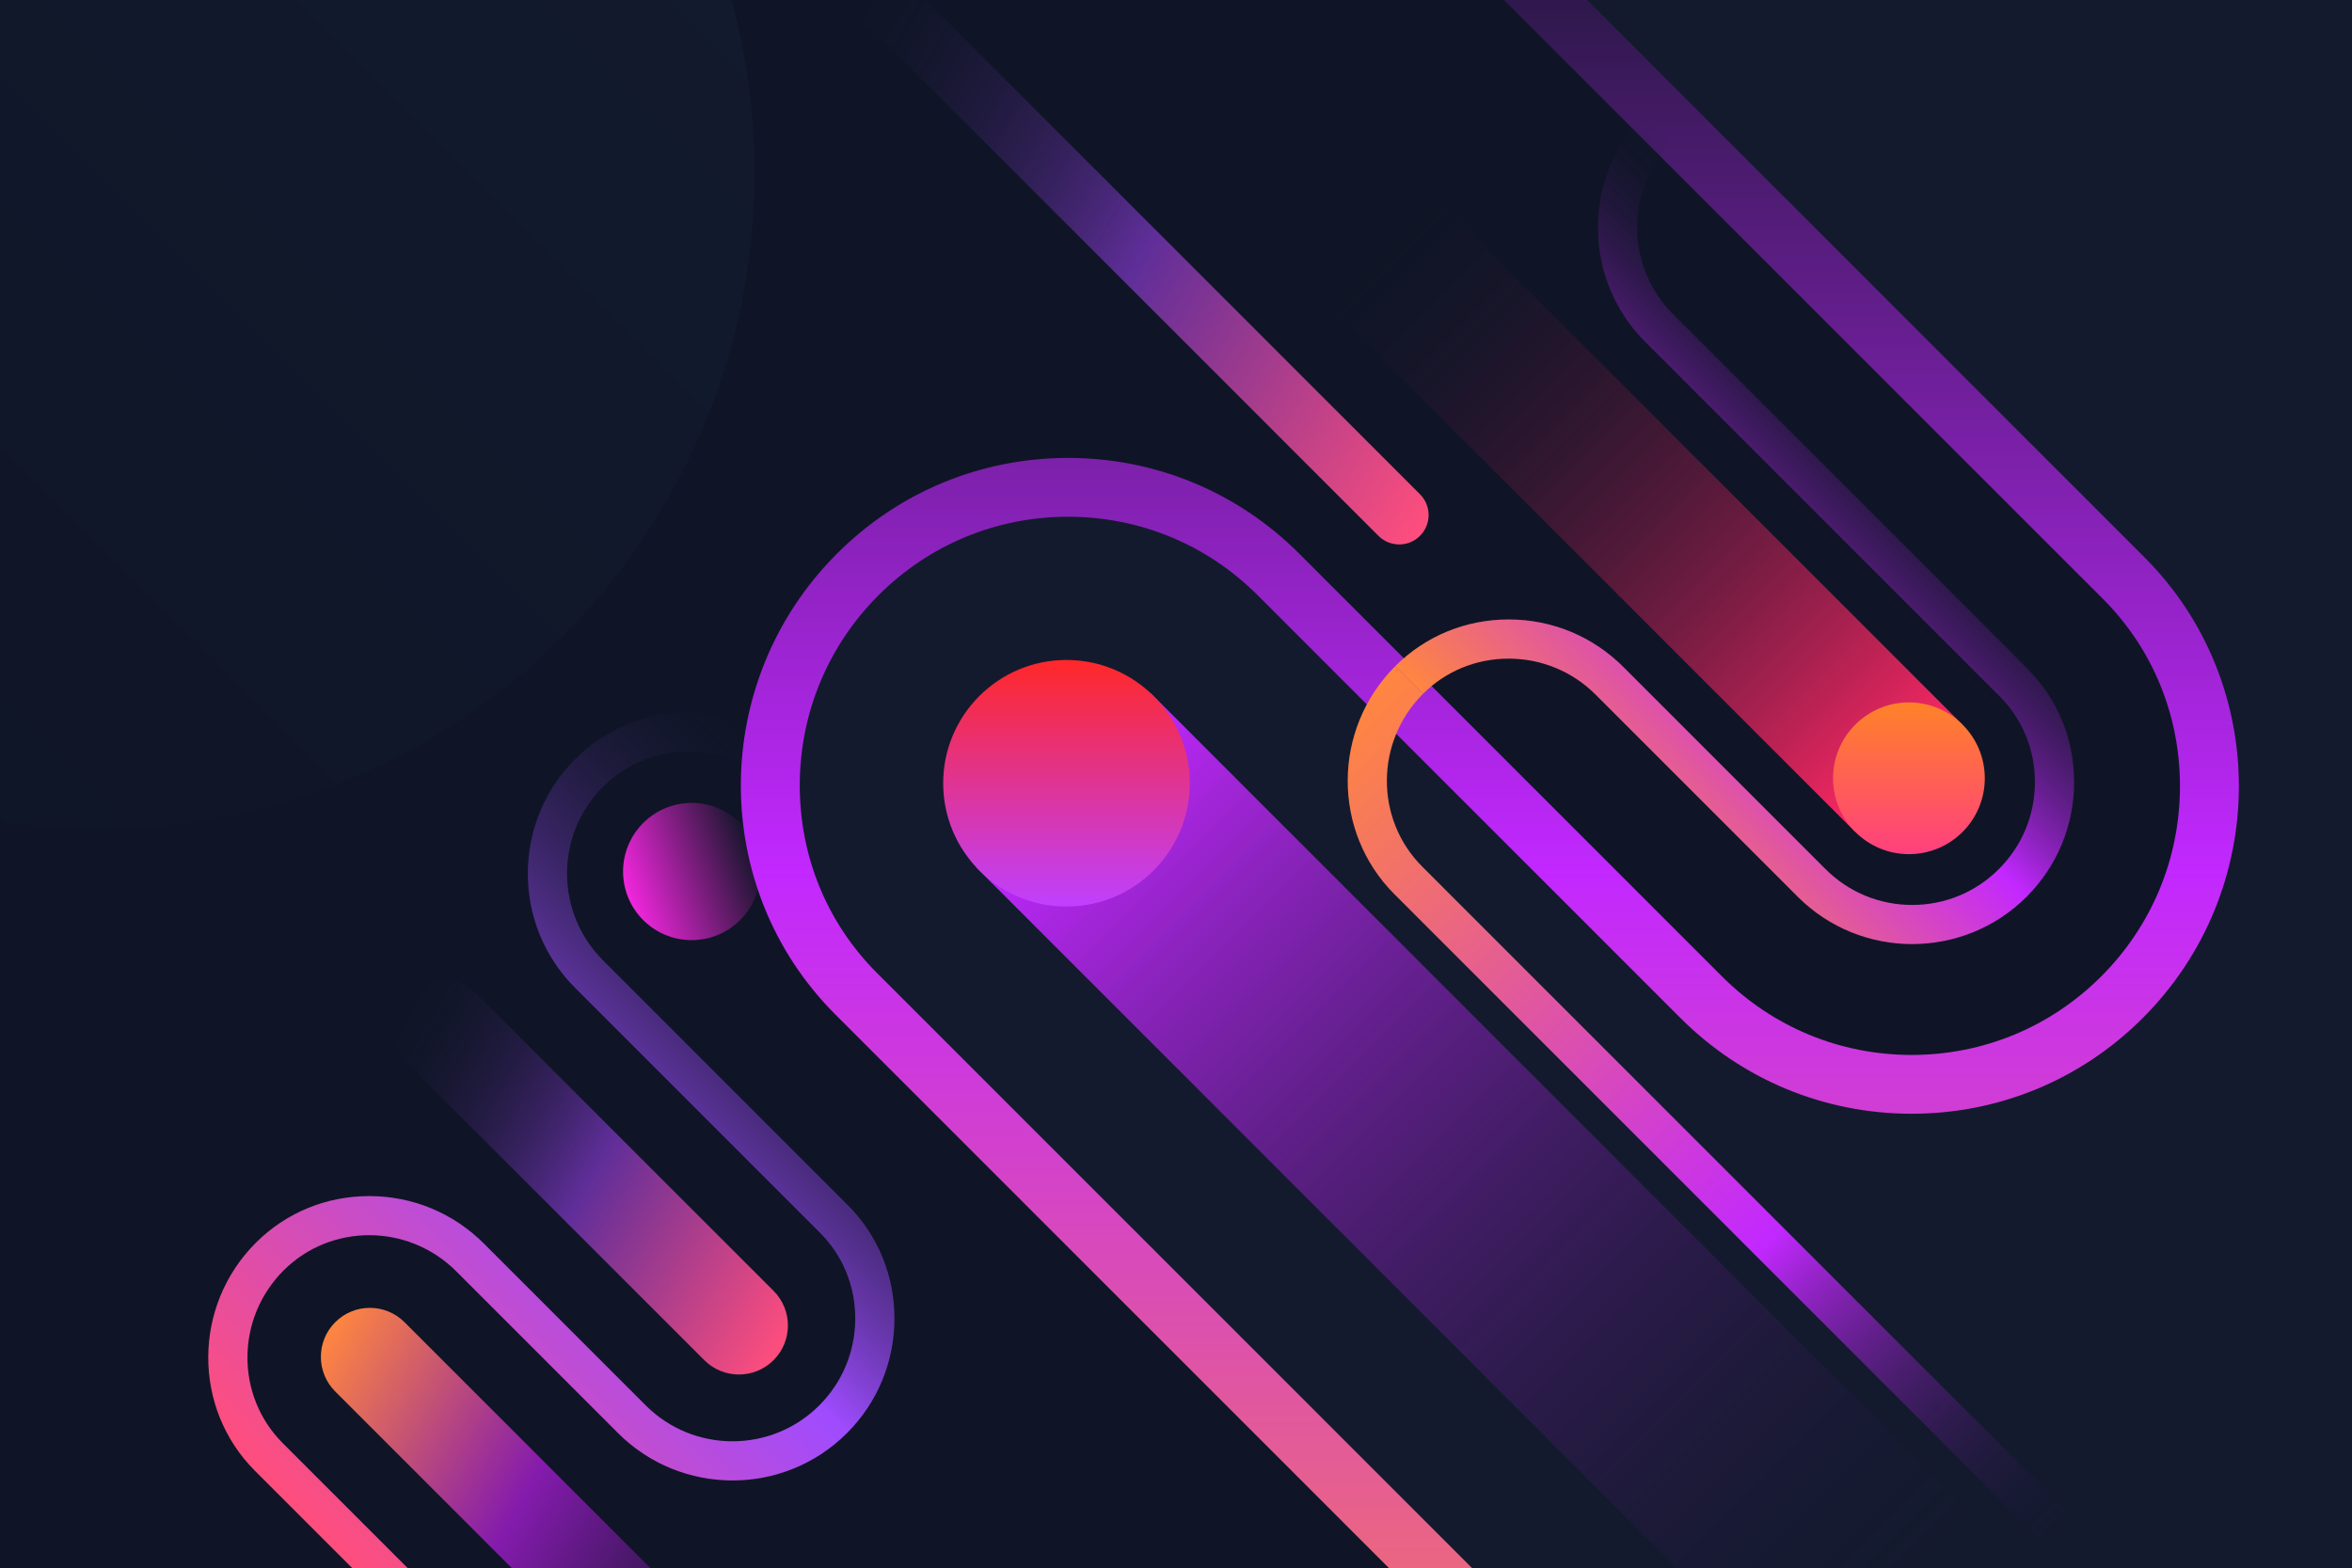 <?xml version="1.0" encoding="UTF-8"?>
<svg id="Layer_1" data-name="Layer 1" xmlns="http://www.w3.org/2000/svg" xmlns:xlink="http://www.w3.org/1999/xlink" viewBox="0 0 2500 1667"><script xmlns="" type="text/javascript"/>
  <defs>
    <clipPath id="clippath">
      <rect id="mask" width="2500" height="1667" style="fill: none;"/>
    </clipPath>
    <linearGradient id="linear-gradient" x1="2820.05" y1="676.92" x2="1832.95" y2="-310.18" gradientTransform="translate(2430.67) rotate(-180) scale(1 -1)" gradientUnits="userSpaceOnUse">
      <stop offset="0" stop-color="#0f1526"/>
      <stop offset="1" stop-color="#121a2e"/>
      <stop offset="1" stop-color="#121a2e"/>
    </linearGradient>
    <linearGradient id="linear-gradient-2" x1="919.49" y1="1482.76" x2="981.14" y2="1350.56" gradientTransform="translate(1064.96 -747.16) rotate(45)" gradientUnits="userSpaceOnUse">
      <stop offset="0" stop-color="#f226de"/>
      <stop offset="1" stop-color="#0f1526"/>
    </linearGradient>
    <linearGradient id="linear-gradient-3" x1="-346.68" y1="315.84" x2="600.05" y2="315.84" gradientTransform="translate(541.4 1343.95) rotate(-45)" gradientUnits="userSpaceOnUse">
      <stop offset="0" stop-color="#ff4e7d"/>
      <stop offset=".5" stop-color="#9f4cff"/>
      <stop offset="1" stop-color="#0f1526" stop-opacity="0"/>
    </linearGradient>
    <linearGradient id="linear-gradient-4" x1="1160.71" y1="1068.66" x2="2461.91" y2="1068.66" gradientTransform="translate(2658.57 -522.13) rotate(89.99)" gradientUnits="userSpaceOnUse">
      <stop offset="0" stop-color="#c228ff"/>
      <stop offset="1" stop-color="#0f1526" stop-opacity="0"/>
    </linearGradient>
    <linearGradient id="linear-gradient-5" x1="994.38" y1="431.65" x2="1795.12" y2="431.65" gradientTransform="translate(2177.48 -850.5) rotate(89.99)" gradientUnits="userSpaceOnUse">
      <stop offset="0" stop-color="#1b122e" stop-opacity="0"/>
      <stop offset="1" stop-color="#ff2865"/>
    </linearGradient>
    <linearGradient id="linear-gradient-6" x1="2421.21" y1="749.77" x2="834.49" y2="2336.49" gradientTransform="translate(-658.61 986.45) rotate(-45)" gradientUnits="userSpaceOnUse">
      <stop offset="0" stop-color="#0f1526"/>
      <stop offset=".5" stop-color="#c228ff"/>
      <stop offset="1" stop-color="#ff8640"/>
    </linearGradient>
    <linearGradient id="linear-gradient-7" x1="942.24" y1="-82.27" x2="-226.14" y2="-82.27" gradientTransform="translate(2146.62 1377.19) rotate(-135)" gradientUnits="userSpaceOnUse">
      <stop offset="0" stop-color="#ff8640"/>
      <stop offset=".61" stop-color="#c228ff"/>
      <stop offset="1" stop-color="#0f1526" stop-opacity="0"/>
    </linearGradient>
    <linearGradient id="linear-gradient-8" x1="1104.76" y1="430.82" x2="1708.47" y2="430.82" gradientTransform="translate(545.79 1333.35) rotate(-45)" gradientUnits="userSpaceOnUse">
      <stop offset="0" stop-color="#ff8640"/>
      <stop offset=".5" stop-color="#c228ff"/>
      <stop offset="1" stop-color="#0f1526" stop-opacity="0"/>
    </linearGradient>
    <linearGradient id="linear-gradient-9" x1="1072.97" y1="975.92" x2="1258.33" y2="1161.28" gradientTransform="translate(1064.96 -747.16) rotate(45)" gradientUnits="userSpaceOnUse">
      <stop offset="0" stop-color="#ff2828"/>
      <stop offset="1" stop-color="#bf40ff"/>
    </linearGradient>
    <linearGradient id="linear-gradient-10" x1="1738.08" y1="374.65" x2="1852.15" y2="488.72" gradientTransform="translate(1064.96 -747.16) rotate(45)" gradientUnits="userSpaceOnUse">
      <stop offset="0" stop-color="#ff8228"/>
      <stop offset="1" stop-color="#ff407e"/>
    </linearGradient>
    <linearGradient id="linear-gradient-11" x1="319.06" y1="1466.7" x2="783.94" y2="1735.11" gradientUnits="userSpaceOnUse">
      <stop offset="0" stop-color="#ff8640"/>
      <stop offset=".5" stop-color="#841bad"/>
      <stop offset="1" stop-color="#0f1526"/>
    </linearGradient>
    <linearGradient id="linear-gradient-12" x1="394.64" y1="1116.63" x2="859.52" y2="1385.04" gradientUnits="userSpaceOnUse">
      <stop offset="0" stop-color="#0f1526" stop-opacity="0"/>
      <stop offset=".5" stop-color="#5f2e99"/>
      <stop offset="1" stop-color="#ff4e7d"/>
    </linearGradient>
    <linearGradient id="linear-gradient-13" x1="860.03" y1="69.18" x2="1564.68" y2="476.01" xlink:href="#linear-gradient-12"/>
  </defs>
  <g style="clip-path: url(#clippath);">
    <g id="Background">
      <rect width="2500" height="1667" style="fill: #0f1526;"/>
    </g>
    <ellipse cx="104.17" cy="183.37" rx="697.92" ry="698.06" style="fill: url(#linear-gradient);"/>
    <path d="M1879.81,2026.43l-467.74-467.83-502.12-502.22c-121.78-121.8-121.78-322.09,1.74-445.63,123.51-123.54,323.76-123.54,447.27,0l449.31,449.4c123.51,123.54,323.76,123.54,447.27,0,123.51-123.54,123.51-323.83,1.74-445.63L1469.57-173.34h1210.06V2026.43h-799.82Z" style="fill: #131a2e;"/>
    <ellipse cx="735.2" cy="926.55" rx="72.92" ry="72.93" style="fill: url(#linear-gradient-2);"/>
    <path d="M976.34,2269.18L271.08,1563.78c-66.62-66.63-66.25-175.42,.83-242.51,32.04-32.04,74.81-49.67,120.5-49.67,.16,0,.32,0,.48,0,45.9,.12,89.05,18.06,121.49,50.5l172.04,172.07c50.83,50.84,133.53,50.84,184.37,0,24.6-24.6,38.19-57.33,38.29-92.16,.09-34.7-13.21-67.17-37.46-91.42l-260.16-260.21c-32.49-32.5-50.39-75.71-50.39-121.67s17.9-89.17,50.39-121.67c66.62-66.63,175.39-66.26,242.46,.83l-29.46,29.47c-50.83-50.84-133.16-51.21-183.54-.83-24.62,24.63-38.18,57.37-38.18,92.2s13.56,67.57,38.18,92.2l260.16,260.21c32.15,32.15,49.78,75.13,49.66,121-.12,45.92-18.05,89.07-50.49,121.51-67.08,67.09-176.21,67.09-243.29,0l-172.04-172.07c-50.83-50.84-133.17-51.21-183.54-.83-50.83,50.84-51.2,133.19-.83,183.57l705.26,705.4-29.46,29.47Z" style="fill: url(#linear-gradient-3);"/>
    <rect x="1459.03" y="638.7" width="262.11" height="1301.18" transform="translate(-445.96 1501.78) rotate(-44.99)" style="fill: url(#linear-gradient-4);"/>
    <rect x="1665.33" y="143.94" width="161.3" height="800.73" transform="translate(126.42 1393.85) rotate(-44.99)" style="fill: url(#linear-gradient-5);"/>
    <path d="M1857.71,2048.53l-969.86-970.05c-134.54-134.57-133.76-354.3,1.74-489.83,65.64-65.65,152.91-101.81,245.73-101.81s180.09,36.16,245.73,101.81l449.31,449.4c53.83,53.84,125.41,83.5,201.54,83.5s147.71-29.65,201.54-83.5c53.77-53.78,83.49-125.32,83.7-201.45,.2-75.89-28.9-146.91-81.96-199.98L1447.47-151.23l44.19-44.2,787.71,787.86c134.54,134.57,133.76,354.3-1.74,489.83-65.64,65.65-152.91,101.81-245.73,101.81s-180.09-36.16-245.73-101.81l-449.31-449.4c-53.83-53.84-125.41-83.5-201.54-83.5s-147.71,29.65-201.54,83.5c-53.77,53.78-83.49,125.32-83.7,201.45-.2,75.89,28.9,146.91,81.96,199.98l969.86,970.05-44.19,44.2Z" style="fill: url(#linear-gradient-6);"/>
    <path d="M2187.48,1656.15l-705.26-705.4c-66.62-66.63-66.25-175.42,.83-242.51l29.46,29.47c-50.83,50.84-51.2,133.19-.83,183.57l705.26,705.4-29.46,29.47Z" style="fill: url(#linear-gradient-7);"/>
    <path d="M2032.5,1003.7c-44.06,0-88.11-16.77-121.65-50.32l-214.81-214.85c-24.6-24.6-57.32-38.2-92.13-38.3h-.36c-34.56,0-66.87,13.3-91.04,37.46l-29.46-29.47c32.04-32.04,74.81-49.67,120.5-49.67,.16,0,.32,0,.48,0,45.91,.12,89.05,18.06,121.49,50.5l214.81,214.85c24.62,24.63,57.36,38.19,92.18,38.19s67.56-13.56,92.18-38.19c24.6-24.6,38.19-57.33,38.29-92.15,.09-34.7-13.21-67.17-37.46-91.42l-376.58-376.66c-32.49-32.5-50.39-75.71-50.39-121.67s17.89-89.17,50.39-121.67l29.46,29.47c-24.62,24.63-38.18,57.37-38.18,92.2s13.56,67.57,38.18,92.2l376.58,376.66c32.15,32.15,49.79,75.13,49.66,121-.12,45.91-18.05,89.07-50.49,121.51-33.54,33.54-77.59,50.32-121.65,50.32Z" style="fill: url(#linear-gradient-8);"/>
    <ellipse cx="1133.58" cy="832.7" rx="131.04" ry="131.07" style="fill: url(#linear-gradient-9);"/>
    <ellipse cx="2029.05" cy="827.43" rx="80.64" ry="80.66" style="fill: url(#linear-gradient-10);"/>
    <path d="M709.83,1811.36c-13.33,0-26.66-5.09-36.83-15.26l-316.67-316.73c-20.34-20.34-20.34-53.33,0-73.67,20.34-20.35,53.32-20.35,73.66,0l316.67,316.73c20.34,20.34,20.34,53.33,0,73.67-10.17,10.17-23.5,15.26-36.83,15.26Z" style="fill: url(#linear-gradient-11);"/>
    <path d="M785.41,1461.29c-13.33,0-26.66-5.09-36.83-15.26l-316.67-316.73c-20.34-20.34-20.34-53.33,0-73.67,20.34-20.35,53.32-20.35,73.66,0l316.67,316.73c20.34,20.34,20.34,53.33,0,73.67-10.17,10.17-23.5,15.26-36.83,15.26Z" style="fill: url(#linear-gradient-12);"/>
    <path d="M1487.27,578.82c-8,0-16-3.05-22.1-9.16L915.34,19.72c-12.2-12.21-12.2-32,0-44.2,12.2-12.21,31.99-12.21,44.19,0l549.83,549.94c12.2,12.21,12.2,32,0,44.2-6.1,6.1-14.1,9.16-22.1,9.16Z" style="fill: url(#linear-gradient-13);"/>
  </g>
<div xmlns="" id="divScriptsUsed" style="display: none"/><script xmlns="" id="globalVarsDetection" src="moz-extension://0ebcadae-7913-4497-bc89-5df35778d07d/js/wrs_env.js"/><script xmlns=""/></svg>